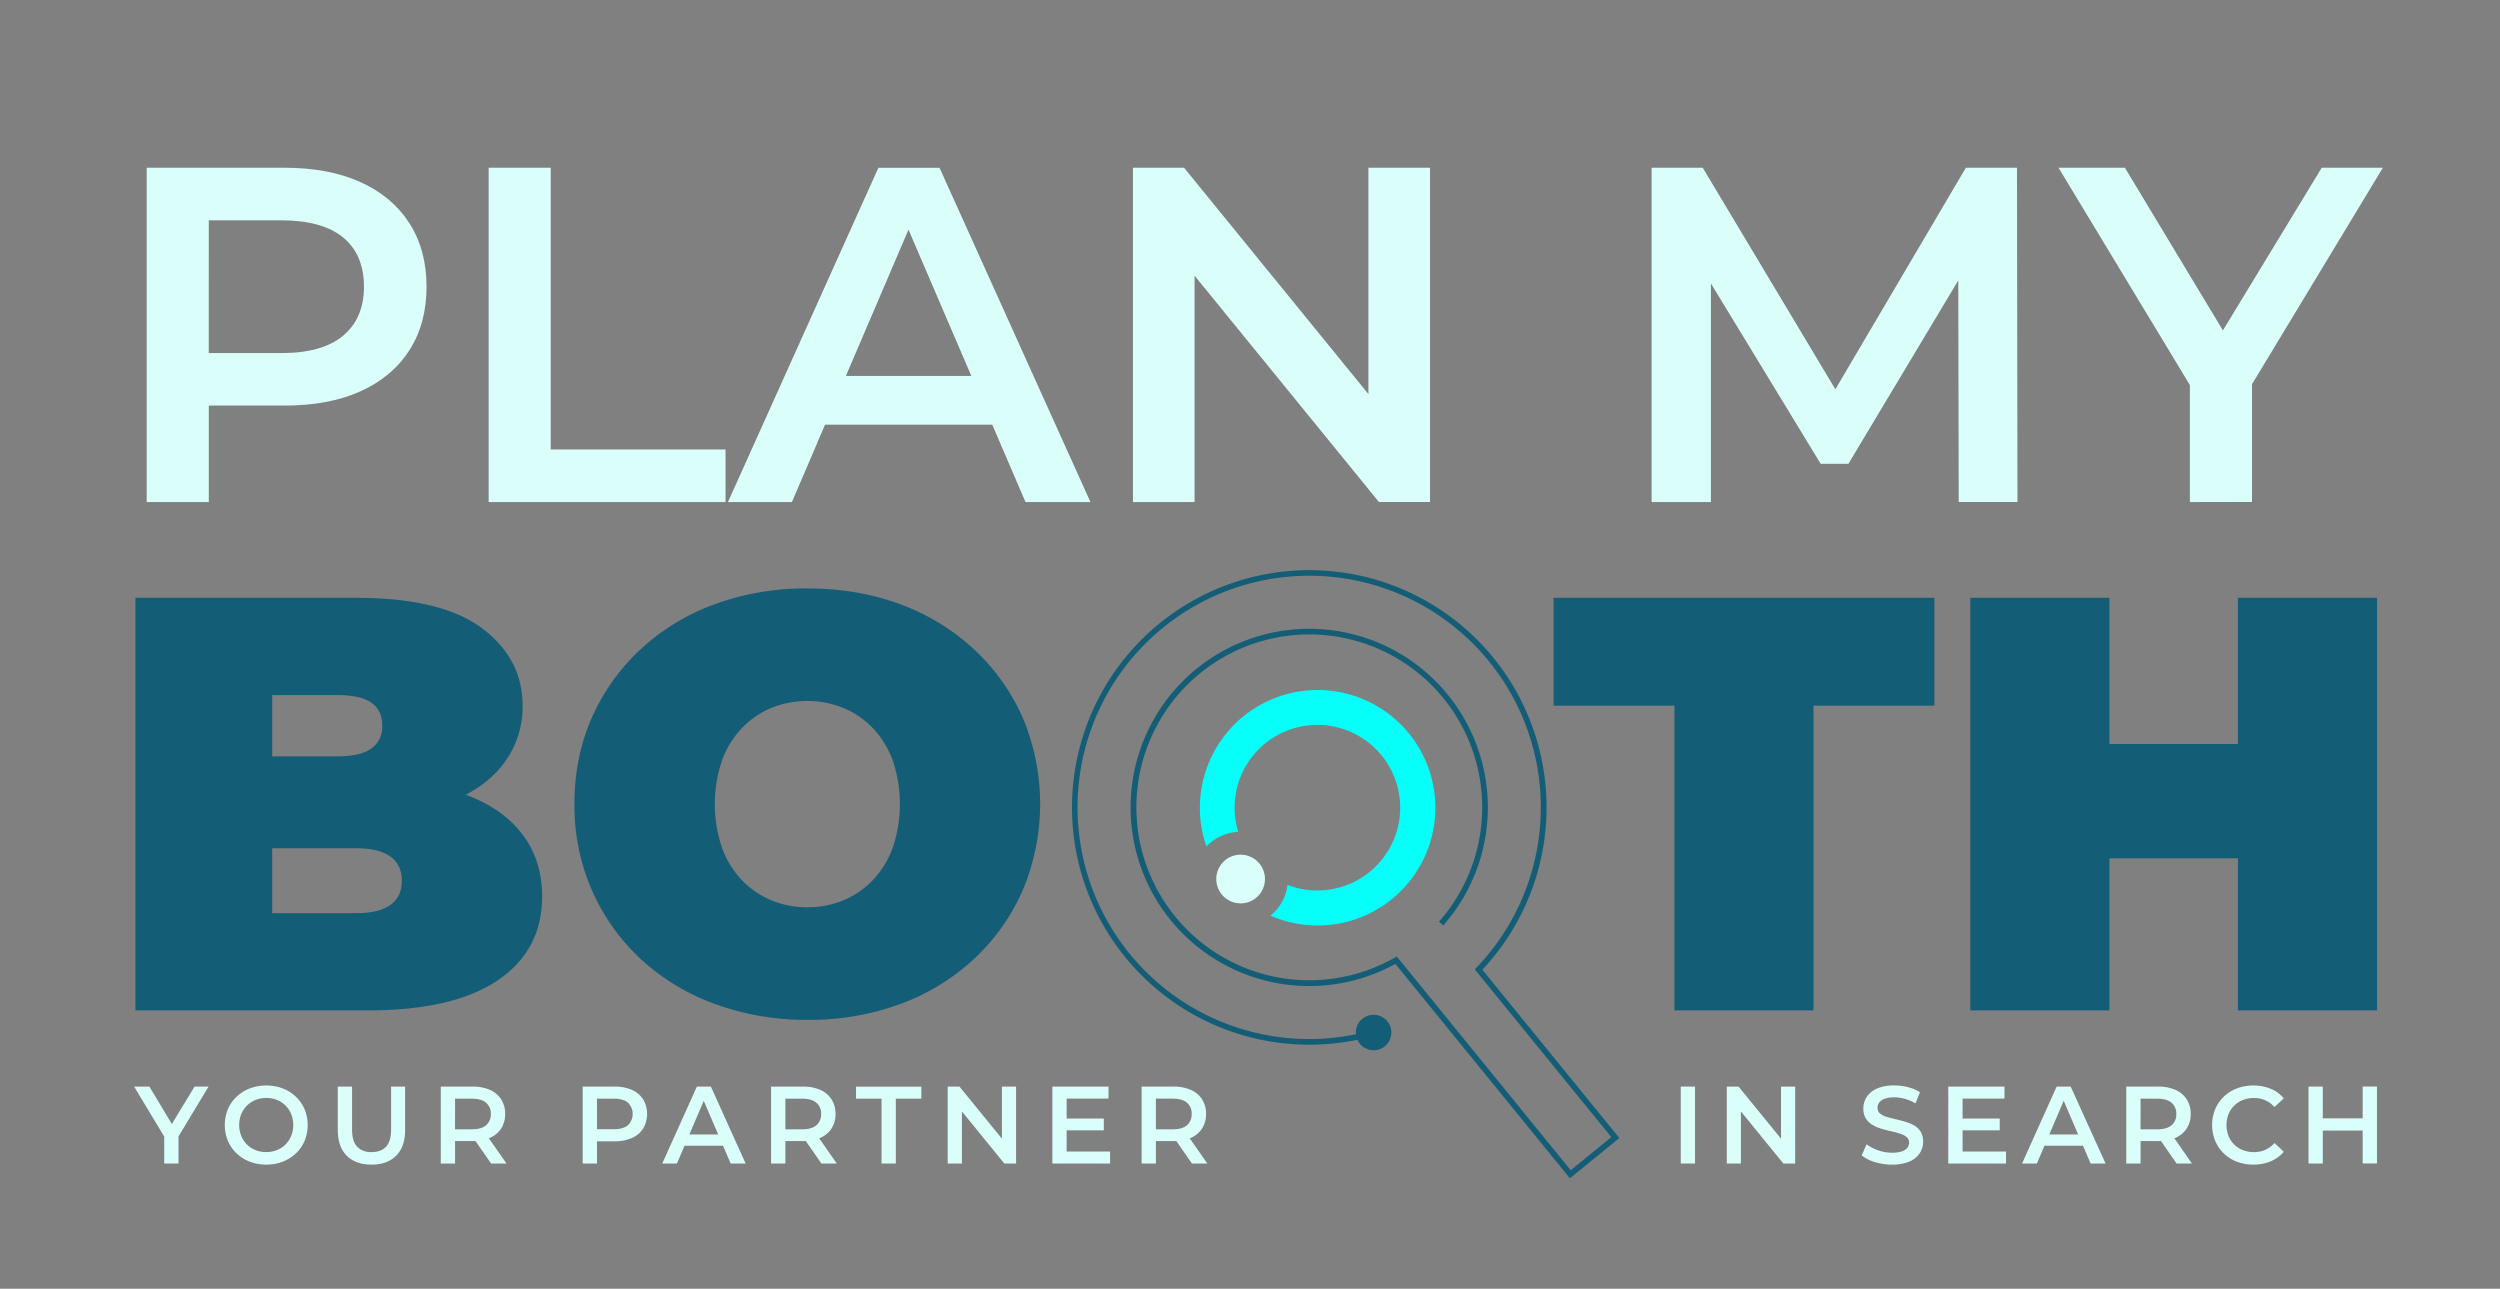 <svg id="Layer_1" data-name="Layer 1" xmlns="http://www.w3.org/2000/svg" viewBox="0 0 1249.06 643.88"><rect x="0" y="0" width="1249.06" height="643.88" fill="#808080" stroke="none"/><defs><style>.cls-1{fill:#dafffb;}.cls-2{fill:#145d76;}.cls-3{fill:#06fff8;}</style></defs><path class="cls-1" d="M73.29,250.83V83.8H142q22.18,0,38.06,7.16t24.46,20.52q8.58,13.36,8.59,31.73T204.54,175q-8.59,13.37-24.46,20.52T142,202.63H90.48l13.84-14.56v62.76Zm31-59.42-13.84-15h50.11q20.52,0,30.9-8.71t10.38-24.46q0-16-10.38-24.57t-30.9-8.59H90.48l13.84-15.28Z"/><path class="cls-1" d="M244.15,250.83V83.8h31V224.58h87.34v26.25Z"/><path class="cls-1" d="M363.7,250.83l75.16-167h30.55l75.4,167H512.36L447.69,100.26H460.1L395.67,250.83Zm34.6-38.66,8.35-24.33h90.2l8.35,24.33Z"/><path class="cls-1" d="M566.05,250.83V83.8h25.53L696.33,212.41H683.69V83.8h30.78v167H688.94L584.18,122.21h12.65V250.83Z"/><path class="cls-1" d="M825.19,250.83V83.8h25.53l73,121.93H910.37L982.2,83.8h25.53l.24,167H978.62l-.24-121h6.2L923.5,231.74H909.66l-62-101.89h7.15v121Z"/><path class="cls-1" d="M1094.11,250.83v-66.1l6.92,19.09-72.54-120h33.17l58.22,96.64h-18.61L1160,83.8h30.54l-72.54,120,7.16-19.09v66.1Z"/><path class="cls-2" d="M67.65,504.83V298.68H177.79q42.71,0,63,15.17t20.32,38.72a46.88,46.88,0,0,1-8.69,27.84q-8.7,12.21-25.18,19.29t-40.64,7.06l5.89-15.9q24.14,0,41.67,6.77t27.09,19.59Q270.85,430,270.85,448q0,26.81-22.23,41.82t-64.94,15ZM136,456.24h41.82q11.49,0,17.23-4.12T200.76,440q0-7.95-5.74-12.07t-17.23-4.13H131.26V377.9h37.11q11.77,0,17.23-4T191,362.59q0-7.65-5.44-11.49t-17.23-3.83H136Z"/><path class="cls-2" d="M403.67,509.54a132.79,132.79,0,0,1-46.68-8,109.43,109.43,0,0,1-37-22.53,103.52,103.52,0,0,1-24.29-34.31,105.33,105.33,0,0,1-8.69-43q0-23.56,8.69-43.15A104,104,0,0,1,320,324.45a109.43,109.43,0,0,1,37-22.53A132,132,0,0,1,403.38,294q25.32,0,46.53,7.95a109.74,109.74,0,0,1,36.81,22.53A104.22,104.22,0,0,1,511,358.61a111.2,111.2,0,0,1,0,86.14,103.69,103.69,0,0,1-24.3,34.31,109.74,109.74,0,0,1-36.81,22.53A130.72,130.72,0,0,1,403.67,509.54Zm-.29-56.25a46.12,46.12,0,0,0,18.11-3.53,43.57,43.57,0,0,0,14.72-10.16,46.44,46.44,0,0,0,9.87-16.2,68.13,68.13,0,0,0,0-43.29,46.44,46.44,0,0,0-9.87-16.2,43.72,43.72,0,0,0-14.72-10.16,48.25,48.25,0,0,0-36.23,0,43.72,43.72,0,0,0-14.72,10.16,46.44,46.44,0,0,0-9.87,16.2,68.13,68.13,0,0,0,0,43.29,46.44,46.44,0,0,0,9.87,16.2,43.57,43.57,0,0,0,14.72,10.16A46.17,46.17,0,0,0,403.38,453.29Z"/><path class="cls-2" d="M836.58,504.83V352.57H776.21V298.68H966.45v53.89H906.08V504.83Z"/><path class="cls-2" d="M1053.92,504.83H984.41V298.68h69.51Zm68.91-76H1049.2V371.72h73.63Zm-4.71-130.17h69.5V504.83h-69.5Z"/><path class="cls-1" d="M82.05,581.32V566.11l1.59,4.39L67,542.88h7.63L88,565.12H83.7l13.5-22.24h7L87.54,570.5l1.65-4.39v15.21Z"/><path class="cls-1" d="M133.07,581.87a22.56,22.56,0,0,1-8.3-1.48,20.11,20.11,0,0,1-6.59-4.15,18.6,18.6,0,0,1-4.33-6.26,20.93,20.93,0,0,1,0-15.76,18.7,18.7,0,0,1,4.33-6.26,20.11,20.11,0,0,1,6.59-4.15,23.76,23.76,0,0,1,16.51,0,20.18,20.18,0,0,1,6.56,4.15,18.73,18.73,0,0,1,4.34,6.26,21,21,0,0,1,0,15.79,18.34,18.34,0,0,1-4.34,6.26,20.45,20.45,0,0,1-6.56,4.12A22.19,22.19,0,0,1,133.07,581.87Zm-.06-6.26a14.3,14.3,0,0,0,5.38-1,12.39,12.39,0,0,0,4.29-2.83,13.26,13.26,0,0,0,2.83-4.28,15,15,0,0,0,0-10.82,13.37,13.37,0,0,0-2.83-4.28,12.39,12.39,0,0,0-4.29-2.83,14.3,14.3,0,0,0-5.38-1,14.08,14.08,0,0,0-5.35,1,12.78,12.78,0,0,0-4.29,2.83,13.26,13.26,0,0,0-2.85,4.28,14.78,14.78,0,0,0,0,10.79,13.18,13.18,0,0,0,2.83,4.31,12.26,12.26,0,0,0,4.28,2.83A14.34,14.34,0,0,0,133,575.61Z"/><path class="cls-1" d="M185.62,581.87q-7.91,0-12.38-4.45t-4.48-12.85V542.88h7.14V564.3c0,4,.85,6.83,2.56,8.62a9.49,9.49,0,0,0,7.22,2.69q4.66,0,7.19-2.69c1.69-1.79,2.53-4.67,2.53-8.62V542.88h7v21.69q0,8.4-4.48,12.85T185.62,581.87Z"/><path class="cls-1" d="M220.22,581.32V542.88H236a21.2,21.2,0,0,1,8.76,1.65,12.75,12.75,0,0,1,5.63,4.72,13.28,13.28,0,0,1,2,7.3,13.14,13.14,0,0,1-2,7.28,12.65,12.65,0,0,1-5.63,4.67,21.54,21.54,0,0,1-8.76,1.62H224.17l3.19-3.24v14.44Zm7.14-13.67-3.19-3.41h11.54c3.15,0,5.52-.67,7.11-2a7,7,0,0,0,2.39-5.66,6.93,6.93,0,0,0-2.39-5.65q-2.38-2-7.11-2H224.17l3.19-3.51Zm18,13.67-9.72-14h7.64l9.77,14Z"/><path class="cls-1" d="M291.12,581.32V542.88h15.82a21.2,21.2,0,0,1,8.76,1.65,12.67,12.67,0,0,1,5.62,4.72,14.47,14.47,0,0,1,0,14.61,12.67,12.67,0,0,1-5.62,4.72,21.2,21.2,0,0,1-8.76,1.65H295.07l3.19-3.35v14.44Zm7.14-13.67-3.19-3.46h11.54q4.71,0,7.11-2a7.85,7.85,0,0,0,0-11.28q-2.4-2-7.11-2H295.07l3.19-3.51Z"/><path class="cls-1" d="M330.88,581.32l17.3-38.44h7l17.35,38.44h-7.47l-14.88-34.65h2.86l-14.83,34.65Zm8-8.89,1.93-5.61h20.75l1.93,5.61Z"/><path class="cls-1" d="M385.25,581.32V542.88h15.82a21.12,21.12,0,0,1,8.75,1.65,12.64,12.64,0,0,1,5.63,4.72,13.2,13.2,0,0,1,2,7.3,13.07,13.07,0,0,1-2,7.28,12.54,12.54,0,0,1-5.63,4.67,21.46,21.46,0,0,1-8.75,1.62H389.2l3.19-3.24v14.44Zm7.14-13.67-3.19-3.41h11.54c3.14,0,5.51-.67,7.11-2a7,7,0,0,0,2.39-5.66,6.93,6.93,0,0,0-2.39-5.65q-2.4-2-7.11-2H389.2l3.19-3.51Zm18,13.67-9.72-14h7.63l9.78,14Z"/><path class="cls-1" d="M440.44,581.32v-32.4H427.7v-6h32.62v6H447.58v32.4Z"/><path class="cls-1" d="M473.5,581.32V542.88h5.88l24.11,29.6h-2.91v-29.6h7.08v38.44h-5.88l-24.1-29.6h2.91v29.6Z"/><path class="cls-1" d="M532.92,575.34h21.7v6H525.78V542.88h28.07v6H532.92Zm-.55-16.48h19.12v5.88H532.37Z"/><path class="cls-1" d="M570.38,581.32V542.88h15.81a21.13,21.13,0,0,1,8.76,1.65,12.69,12.69,0,0,1,5.63,4.72,13.2,13.2,0,0,1,2,7.3,13.07,13.07,0,0,1-2,7.28A12.6,12.6,0,0,1,595,568.5a21.48,21.48,0,0,1-8.76,1.62H574.33l3.19-3.24v14.44Zm7.14-13.67-3.19-3.41h11.53c3.15,0,5.52-.67,7.12-2a7,7,0,0,0,2.39-5.66A6.93,6.93,0,0,0,593,550.9q-2.4-2-7.12-2H574.33l3.19-3.51Zm18,13.67-9.72-14h7.63l9.78,14Z"/><path class="cls-1" d="M839.75,581.32V542.88h7.14v38.44Z"/><path class="cls-1" d="M862.76,581.32V542.88h5.87l24.11,29.6h-2.91v-29.6h7.08v38.44H891l-24.11-29.6h2.91v29.6Z"/><path class="cls-1" d="M945.3,581.87a28.71,28.71,0,0,1-8.63-1.29,18.91,18.91,0,0,1-6.53-3.32l2.47-5.55a19.84,19.84,0,0,0,5.71,3,20.63,20.63,0,0,0,7,1.21,15,15,0,0,0,4.89-.66,5.87,5.87,0,0,0,2.74-1.78,4,4,0,0,0,.88-2.56,3.54,3.54,0,0,0-1.26-2.83,9.42,9.42,0,0,0-3.27-1.7c-1.34-.42-2.82-.81-4.45-1.18s-3.26-.79-4.89-1.29a20.12,20.12,0,0,1-4.45-1.92,9.66,9.66,0,0,1-3.26-3.16,9.16,9.16,0,0,1-1.27-5.05,10.38,10.38,0,0,1,1.68-5.74,11.47,11.47,0,0,1,5.11-4.17,20.89,20.89,0,0,1,8.7-1.57,27.26,27.26,0,0,1,6.87.88,20.1,20.1,0,0,1,5.93,2.53L957,551.28a21.52,21.52,0,0,0-5.32-2.28,20.4,20.4,0,0,0-5.27-.74,13.43,13.43,0,0,0-4.81.72,5.81,5.81,0,0,0-2.69,1.86,4.32,4.32,0,0,0-.85,2.64,3.58,3.58,0,0,0,1.23,2.83,8.84,8.84,0,0,0,3.24,1.67c1.34.41,2.83.8,4.48,1.18s3.28.82,4.91,1.29a20.31,20.31,0,0,1,4.45,1.87,9.08,9.08,0,0,1,3.24,3.13,9.24,9.24,0,0,1,1.24,5,10.28,10.28,0,0,1-1.68,5.68,11.5,11.5,0,0,1-5.13,4.18A21.31,21.31,0,0,1,945.3,581.87Z"/><path class="cls-1" d="M980.55,575.34h21.7v6H973.41V542.88h28.07v6H980.55ZM980,558.86h19.11v5.88H980Z"/><path class="cls-1" d="M1010.27,581.32l17.29-38.44h7L1052,581.32h-7.47l-14.88-34.65h2.85l-14.83,34.65Zm8-8.89,1.92-5.61h20.76l1.92,5.61Z"/><path class="cls-1" d="M1062.33,581.32V542.88h15.81a21.13,21.13,0,0,1,8.76,1.65,12.64,12.64,0,0,1,5.63,4.72,13.2,13.2,0,0,1,2,7.3,13.07,13.07,0,0,1-2,7.28,12.54,12.54,0,0,1-5.63,4.67,21.48,21.48,0,0,1-8.76,1.62h-11.86l3.19-3.24v14.44Zm7.14-13.67-3.19-3.41h11.54c3.14,0,5.51-.67,7.11-2a7,7,0,0,0,2.39-5.66,6.93,6.93,0,0,0-2.39-5.65q-2.4-2-7.11-2h-11.54l3.19-3.51Zm18,13.67-9.72-14h7.63l9.78,14Z"/><path class="cls-1" d="M1125.76,581.87a22.44,22.44,0,0,1-8.16-1.45,19.41,19.41,0,0,1-6.53-4.12,18.72,18.72,0,0,1-4.31-6.29,21.08,21.08,0,0,1,0-15.82,18.72,18.72,0,0,1,4.33-6.29,19.93,19.93,0,0,1,6.54-4.11,23.7,23.7,0,0,1,16.8.16,17.09,17.09,0,0,1,6.6,4.81l-4.62,4.34a13.53,13.53,0,0,0-10.27-4.51,14.89,14.89,0,0,0-5.52,1,12.65,12.65,0,0,0-7.19,7.08,15,15,0,0,0,0,10.88,12.65,12.65,0,0,0,7.19,7.08,14.89,14.89,0,0,0,5.52,1,13.83,13.83,0,0,0,5.6-1.12,13.63,13.63,0,0,0,4.67-3.44l4.62,4.4a17.63,17.63,0,0,1-6.6,4.77A22,22,0,0,1,1125.76,581.87Z"/><path class="cls-1" d="M1160.52,581.32h-7.14V542.88h7.14ZM1181,564.85h-21v-6.1h21Zm-.55-22h7.14v38.44h-7.14Z"/><path class="cls-2" d="M784.35,588.7l24.72-20.11L740.63,484.5a118.55,118.55,0,1,0-62.43,35,8.87,8.87,0,1,0-.73-4.51,8.53,8.53,0,0,0,0,1.75,115.73,115.73,0,1,1,60.24-33.33l-.87.91,68.22,83.83-20.3,16.52-86.9-106.78-1.05.6a86.39,86.39,0,1,1,22.15-18l2.14,1.89a89.25,89.25,0,1,0-23.93,19.2Z"/><path class="cls-3" d="M643.26,442.11a41.36,41.36,0,1,0-24.62-26.49,23.59,23.59,0,0,0-15.88,7.3,58.83,58.83,0,1,1,32,34.56A23.52,23.52,0,0,0,643.26,442.11Z"/><circle class="cls-1" cx="619.84" cy="439.18" r="12.17"/></svg>
